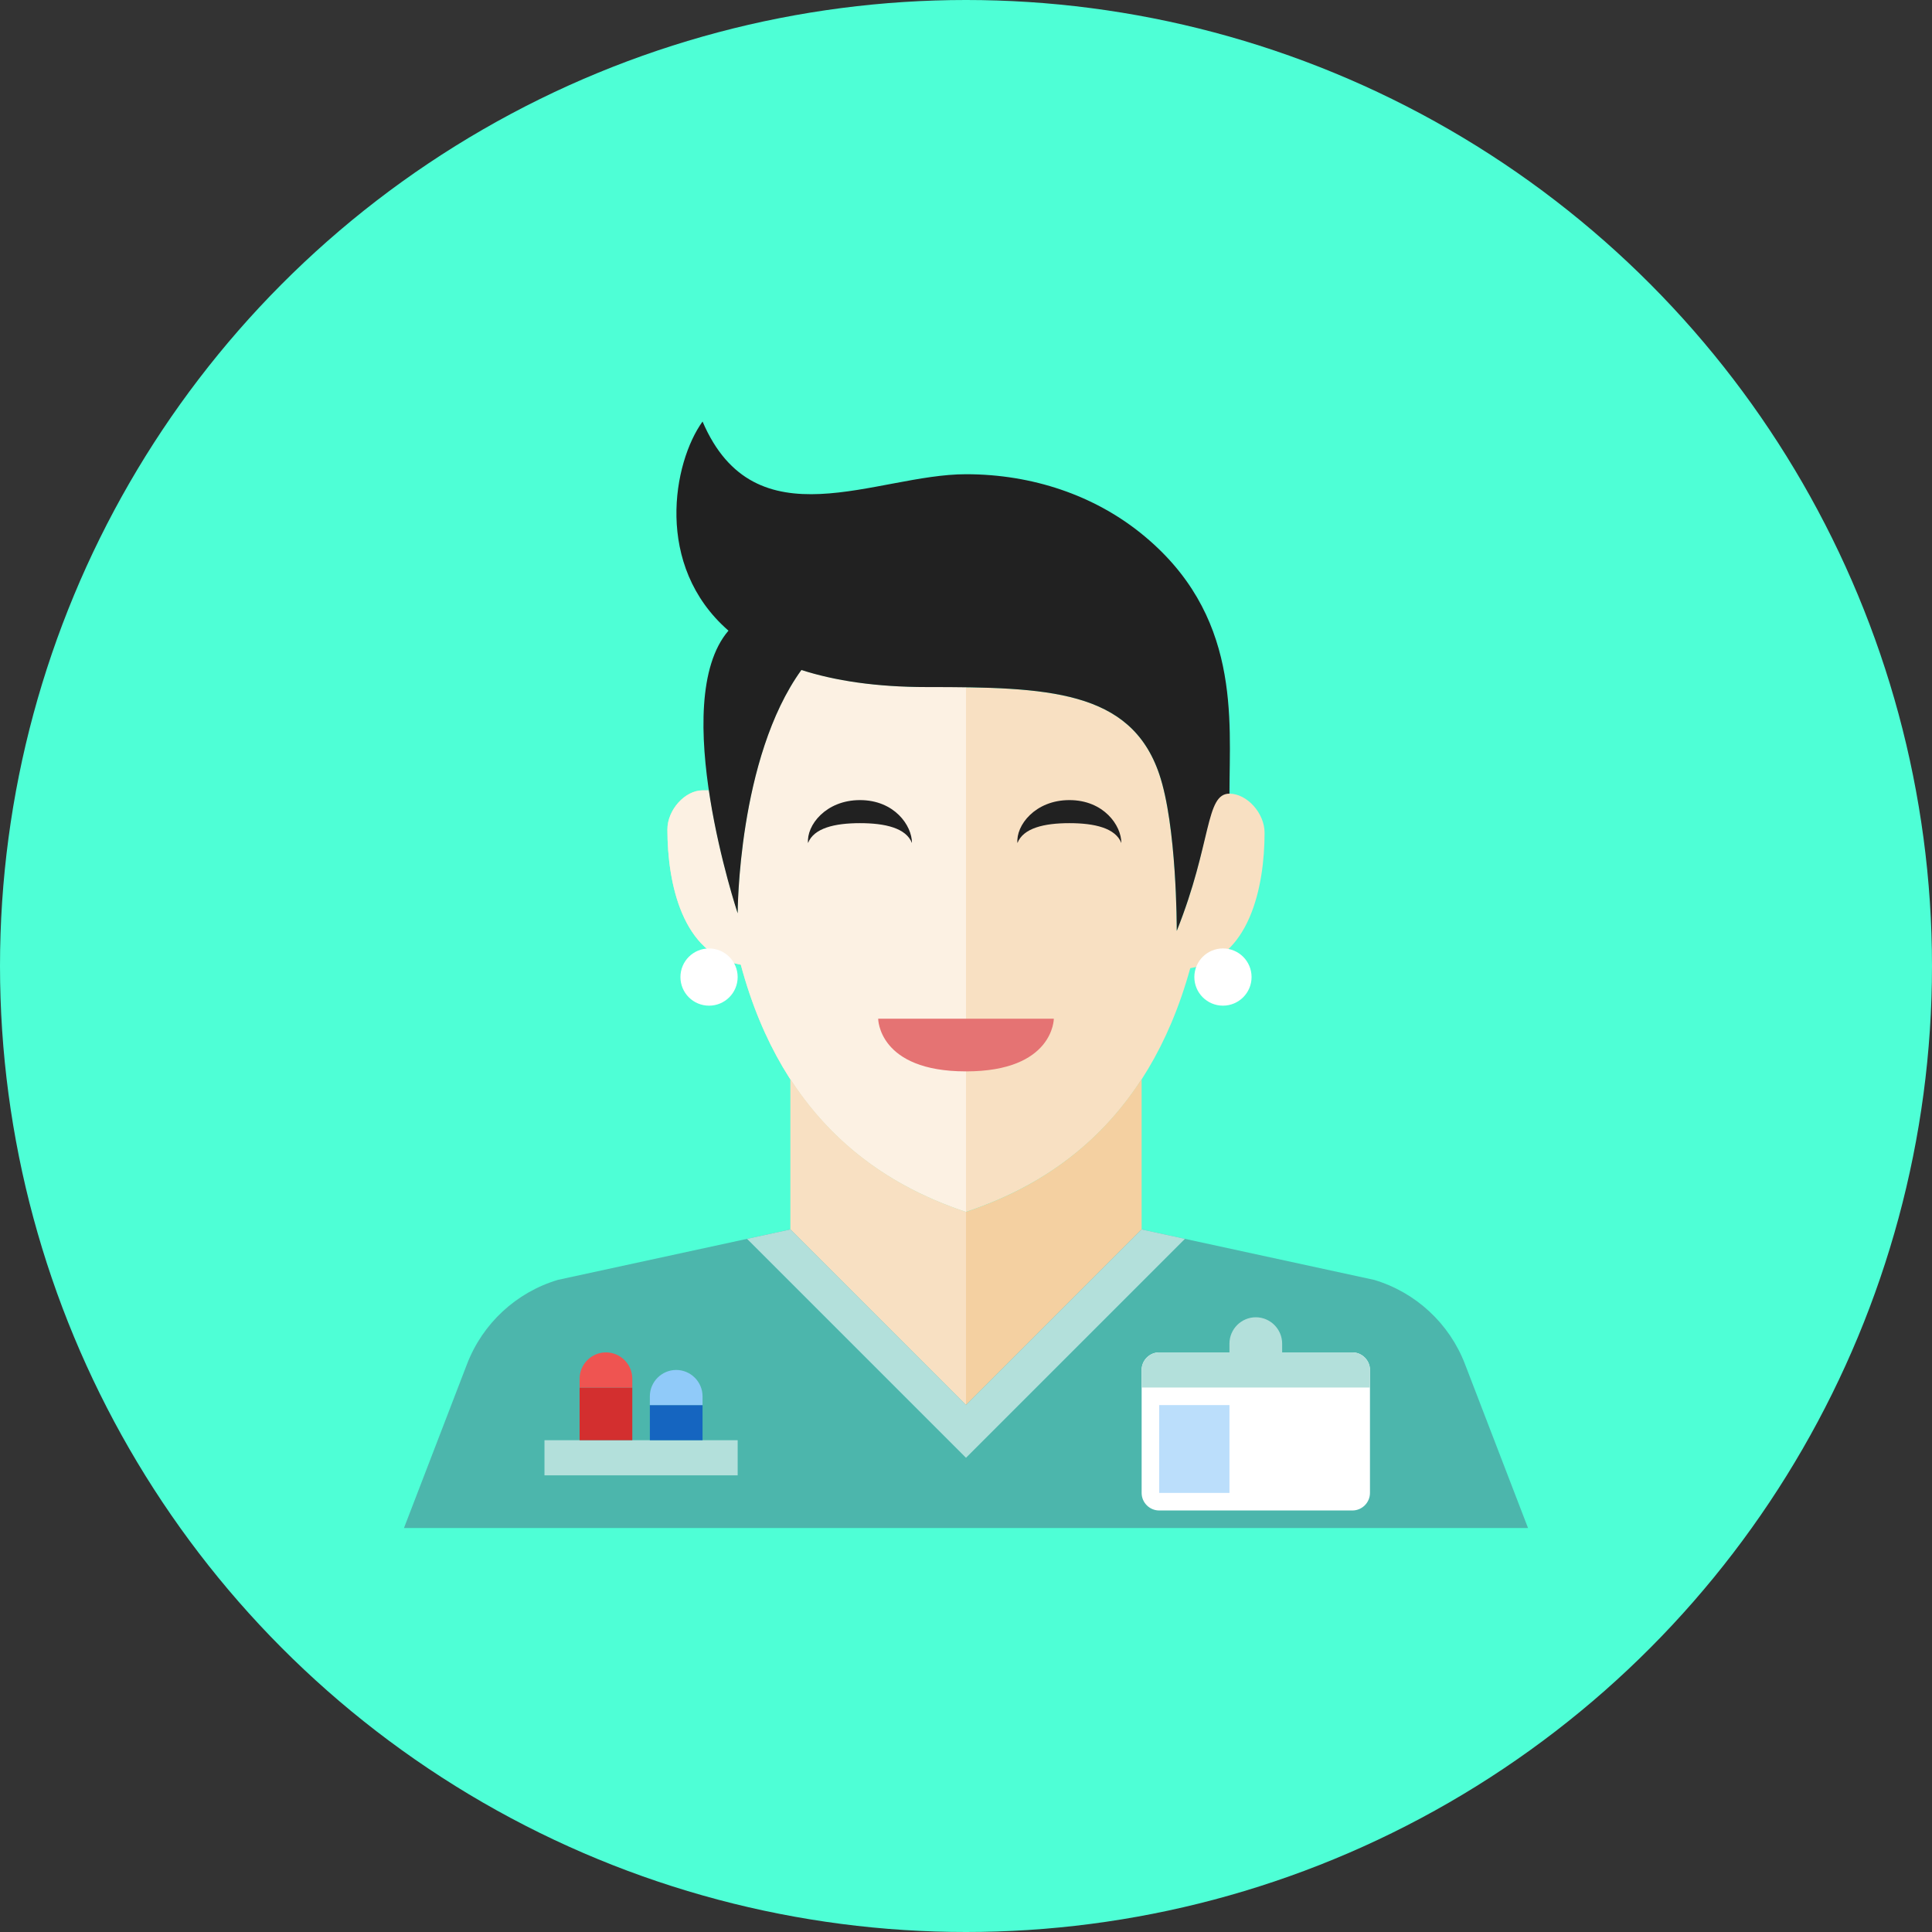 <?xml version="1.0"?>
<svg xmlns="http://www.w3.org/2000/svg" xmlns:xlink="http://www.w3.org/1999/xlink" version="1.1" id="Layer_1" x="0px" y="0px" viewBox="0 0 512 512" style="enable-background:new 0 0 512 512;" xml:space="preserve" width="512px" height="512px" class=""><rect x="0" y="0" width="512" height="512" fill="#333333" stroke="none"/><g><circle style="fill:#4EFFD6" cx="256" cy="256" r="256" data-original="#FFC400" class="active-path" data-old_color="#50FFD7"/><path style="fill:#4CB6AC;" d="M388.231,361.486c-4.138-10.757-13.019-18.991-24.055-22.3l-61.631-13.368H256h-46.545  l-61.631,13.368c-11.036,3.309-19.917,11.543-24.055,22.3l-16.714,43.459H256h148.945L388.231,361.486z" data-original="#4CB6AC" class=""/><path style="fill:#F8E0C2;" d="M325.818,210.33c-0.68,0-1.462,0-2.295,0c-3.84,3.333-3.691,16.412-11.669,36.361  c0-1.052,0-27.927-4.655-41.593c-7.601-22.309-29.752-23.021-61.575-23.021c-13.503,0-24.418-1.69-33.243-4.524  c-16.873,23.324-16.891,64.484-16.891,64.484s-5.083-15.29-7.638-32.582c-0.586,0-1.173,0-1.671,0  c-4.655,0-9.309,5.171-9.309,10.347c0,14.383,4.022,33.182,19.447,35.849c11.366,42.366,38.251,58.368,59.681,65.513  c21.271-7.084,47.923-22.914,59.429-64.582c15.639-2.499,19.698-21.443,19.698-35.91C335.127,215.501,330.473,210.33,325.818,210.33  z" data-original="#F8E0C2"/><path style="fill:#FCF1E3;" d="M245.625,182.077c-13.503,0-24.418-1.69-33.243-4.524c-16.873,23.324-16.891,64.484-16.891,64.484  s-5.083-15.29-7.638-32.582c-0.586,0-1.173,0-1.671,0c-4.655,0-9.309,5.171-9.309,10.347c0,14.383,4.022,33.182,19.447,35.849  c11.366,42.366,38.251,58.368,59.681,65.513V182.137C252.663,182.09,249.214,182.077,245.625,182.077z" data-original="#FCF1E3"/><g>
	<circle style="fill:#FFFFFF;" cx="324.096" cy="258.928" r="7.582" data-original="#FFFFFF"/>
	<circle style="fill:#FFFFFF;" cx="187.904" cy="258.932" r="7.582" data-original="#FFFFFF"/>
</g><path style="fill:#E57373;" d="M232.727,269.964h46.545c0,0,0,13.964-23.273,13.964S232.727,269.964,232.727,269.964z" data-original="#E57373"/><path style="fill:#212121;" d="M302.252,141.238c-12.316-9.868-28.486-15.565-46.252-15.565c-23.813,0-55.855,18.618-69.818-13.964  c-7.792,10.789-12.935,38.167,6.87,55.422c-16.226,18.856,2.439,74.906,2.439,74.906s0.019-41.16,16.887-64.484  c8.825,2.835,19.74,4.524,33.243,4.524c31.828,0,53.979,0.712,61.575,23.021c4.659,13.666,4.659,40.541,4.659,41.593  c9.309-23.273,7.536-36.366,13.964-36.366C325.818,190.622,329.016,162.686,302.252,141.238z" data-original="#212121" class=""/><path style="fill:#F8E0C2;" d="M209.455,285.943v39.875L256,372.364v-51.2C240.714,316.067,222.678,306.404,209.455,285.943z" data-original="#F8E0C2"/><path style="fill:#F4D0A1;" d="M256,321.164v51.2l46.545-46.545v-39.875C289.322,306.404,271.286,316.067,256,321.164z" data-original="#F4D0A1" class=""/><g>
	<polygon style="fill:#B3E0DB;" points="302.545,325.818 256,372.364 256,386.327 314.019,328.308  " data-original="#B3E0DB"/>
	<polygon style="fill:#B3E0DB;" points="209.455,325.818 256,372.364 256,386.327 197.981,328.308  " data-original="#B3E0DB"/>
</g><path style="fill:#FFFFFF;" d="M363.055,395.636c0,2.56-2.095,4.655-4.655,4.655h-51.2c-2.56,0-4.655-2.095-4.655-4.655v-32.582  c0-2.555,2.095-4.655,4.655-4.655h51.2c2.56,0,4.655,2.099,4.655,4.655V395.636z" data-original="#FFFFFF"/><rect x="307.2" y="372.364" style="fill:#BBDEFB;" width="18.618" height="23.273" data-original="#BBDEFB"/><g>
	<path style="fill:#B3E0DB;" d="M358.4,358.4h-18.618v-2.327c0-3.84-3.142-6.982-6.982-6.982s-6.982,3.142-6.982,6.982v2.327H307.2   c-2.56,0-4.655,2.099-4.655,4.655v4.655h60.509v-4.655C363.055,360.499,360.96,358.4,358.4,358.4z" data-original="#B3E0DB"/>
	<rect x="144.291" y="381.673" style="fill:#B3E0DB;" width="51.2" height="9.309" data-original="#B3E0DB"/>
</g><rect x="153.6" y="367.709" style="fill:#D32F2F;" width="13.964" height="13.964" data-original="#D32F2F"/><path style="fill:#EF5451;" d="M167.564,367.709H153.6v-2.327c0-3.84,3.142-6.982,6.982-6.982c3.84,0,6.982,3.142,6.982,6.982  V367.709z" data-original="#EF5451" class=""/><rect x="172.218" y="372.364" style="fill:#1565C0;" width="13.964" height="9.309" data-original="#1565C0" class=""/><path style="fill:#90CAF9" d="M186.182,372.364h-13.964v-2.327c0-3.84,3.142-6.982,6.982-6.982c3.84,0,6.982,3.142,6.982,6.982  V372.364z" data-original="#90CAF9" class=""/><g>
	<path style="fill:#212121;" d="M227.905,218.145c6.661,0,12.227,1.289,13.773,5.274c0.019-4.655-4.669-11.385-13.773-11.385   c-9.09,0-14.206,6.73-13.768,11.385C215.678,219.434,221.249,218.145,227.905,218.145z" data-original="#212121" class=""/>
	<path style="fill:#212121;" d="M283.401,218.145c6.661,0,12.227,1.289,13.768,5.274c0.023-4.655-4.669-11.385-13.768-11.385   c-9.09,0-14.21,6.73-13.768,11.385C271.174,219.434,276.745,218.145,283.401,218.145z" data-original="#212121" class=""/>
</g></g> </svg>
